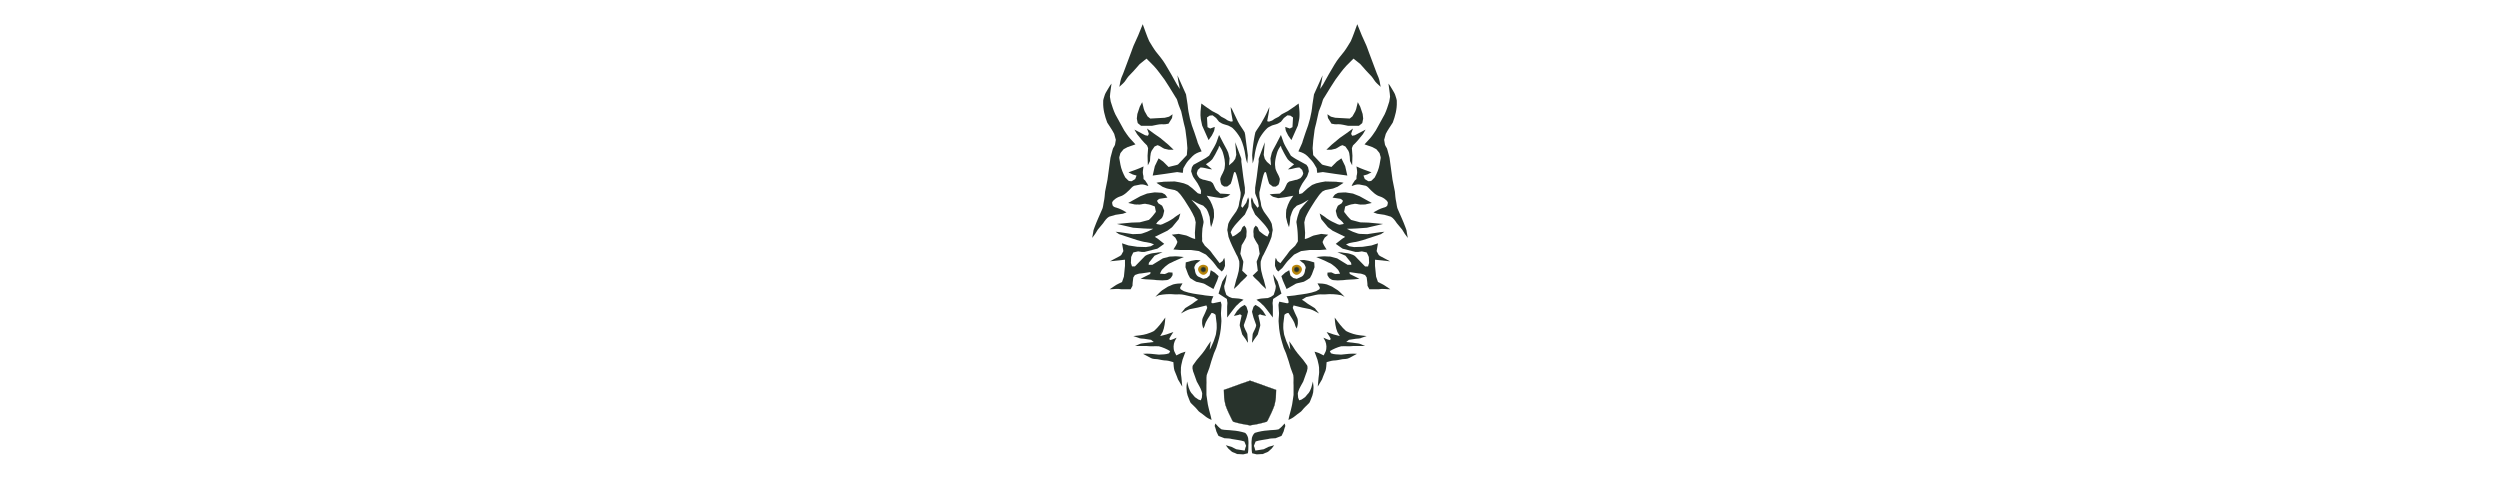 <svg fill="#28332c" style="background:currentColor;" xmlns="http://www.w3.org/2000/svg" viewBox="627 -90 1306 1780" height="250px">
	<defs>
		<style>
			path {
				-webkit-transform-origin: center;
				        transform-origin: center;
				-webkit-transform-box: fill-box;
				        transform-box: fill-box;
					-webkit-animation-duration: 5s;
					        animation-duration: 5s;
					-webkit-animation-timing-function: ease-in-out;
					        animation-timing-function: ease-in-out;
					-webkit-animation-iteration-count: infinite;
					        animation-iteration-count: infinite;
			}
			.lid {
				-webkit-animation: blink 5s ease-in-out infinite;
				        animation: blink 5s ease-in-out infinite;
			}
			.pupil {
				fill: url(#pupil) #b8860b;
				-webkit-animation: pupil 5s ease-in-out infinite;
				        animation: pupil 5s ease-in-out infinite;
			}
			@-webkit-keyframes blink {
				0%, to {
					fill: #440101;
					-webkit-transform: scaleY(1);
					        transform: scaleY(1);
				}
				50% {
					fill: red;
					-webkit-transform: scaleY(0.87);
					        transform: scaleY(0.87);
				}
			}
			@keyframes blink {
				0%, to {
					fill: #440101;
					-webkit-transform: scaleY(1);
					        transform: scaleY(1);
				}
				50% {
					fill:red;
					-webkit-transform: scaleY(0.87);
					        transform: scaleY(0.87);
				}
			}
			@-webkit-keyframes pupil {
				0%, to {
					fill: url(#pupil) #b8860b
				}
				50% {
					fill: url(#pupil2) #b8860b
				}
			}
			@keyframes pupil {
				0%, to {
					fill: url(#pupil) #b8860b
				}
				50% {
					fill: url(#pupil2) #b8860b
				}
			}
		</style>
		<radialGradient id="pupil" fx="50%" fy="50%" r="30%" spreadMethod="pad">
			<stop offset="50%" stop-color="#28332c" />
			<stop offset="100%" stop-color="#b8860b" />
		</radialGradient>
		<radialGradient id="pupil2" fx="50%" fy="50%" r="30%" spreadMethod="pad">
			<stop offset="70%" stop-color="#3e423f" />
			<stop offset="100%" stop-color="#b8860b" />
		</radialGradient>
	</defs>
	<g id="ears">
		<g class="left">
			<path d="M930 102c12 15 25 30 35 47 15 24 29 50 43 75l11 17-3-17c-3-11-4-23-6-34l32 71 6 39c3 35 12 69 25 102l11 33c1 6 4 11 6 16l10 22-12 4c-6 2-10 5-15 8l-7 6-16 17c-7 8-12 18-18 28l-2 17-21-3-47 7-44 6 8-35 14-29 17 12 20 20 29-7c2-1 5-1 7-3l32-34 2-26c-1-19-3-39-6-58-1-12-4-23-7-34l-10-45c-4-11-9-21-12-32-2-6-3-13-8-19l-24-39-18-28c-13-17-25-35-40-51l-27-27-25 20-23 26-19 20c-7 8-12 19-20 26l-14 13 4-21c2-10 6-19 10-28l30-80c4-10 7-21 12-31l14-31 17-42c8 21 15 43 24 63 8 13 16 27 25 39zM759 270l3 18c5 16 10 32 17 47l33 60c7 10 13 20 21 29l21 23-29 10-15 8-10 12c-3 3-3 7-4 10-1 4-3 8-2 12l4 23c3 17 10 33 18 48l12 12c4 2 8 2 12 2l13-8 5-13-14-4-16-8c19-7 38-13 56-22-1 10-4 19-2 29 2 6 2 12 2 18 3 3 7 5 9 10 4 5 7 10 9 16-9-3-18-7-28-6l-25 5c-7 3-12 10-18 16-8 8-17 16-27 21-9 3-17 6-24 11-5 4-11 8-13 15l2 10c3 5 8 7 13 8 14 4 27 11 39 18l-14 5-27 4-24 7c-9 5-16 15-22 24l-20 24c-6 11-13 21-21 31l4-22c0-6 3-12 5-18 8-22 18-43 27-64 5-9 5-20 7-29 3-13 4-26 5-39l9-45 11-81 8-30c1-7 7-12 9-19l3-18-6-22c-7-14-17-28-26-42-9-24-16-50-15-76-1-9 3-16 5-24s7-15 11-22c5-8 9-16 15-23-2 16-5 32-6 49z"/>
			<path d="M885 315c2 4 2 8 5 12l9 16 10 8 54-3 16-4 13-9-2 14-13 21c-8 2-16 3-25 2-13 0-25 4-37 6h-40l-10-8c-1-1-3-2-3-4l-3-15 2-17 9-27 9-17 6 25zM946 423l30 25 20 19h-18l-17-4c-9-4-16-11-25-13l-11 5-11 16-3 8-2 14-1 16-8 16-1-36 2-28-4-10c-14-13-26-28-37-42l-10-17 40 21 10 2c1-3 5-6 3-10l-6-17 26 19 23 16z"/>
		</g>
		<g class="right">
			<path d="M1655 63c9-20 16-42 24-63l17 42 14 31c5 10 8 21 12 31l30 80c4 9 8 18 10 28l4 21-14-13c-8-7-13-18-20-26l-19-20-23-26-25-20-27 27c-15 16-27 34-40 51l-18 28-24 39c-5 6-6 13-8 19-3 11-8 21-12 32l-10 45c-3 11-6 22-7 34-3 19-5 39-6 58l2 26 32 34c2 2 5 2 7 3l29 7 20-20 17-12 14 29 8 35-44-6-47-7-21 3-2-17c-6-10-11-20-18-28l-16-17-7-6c-5-3-9-6-15-8l-12-4 10-22c2-5 5-10 6-16l11-33c13-33 22-67 25-102l6-39 32-71c-2 11-3 23-6 34l-3 17 11-17c14-25 28-51 43-75 10-17 23-32 35-47 9-12 17-26 25-39zM1795 221c6 7 10 15 15 23 4 7 9 14 11 22s6 15 5 24c1 26-6 52-15 76-9 14-19 28-26 42l-6 22 3 18c2 7 8 12 9 19l8 30 11 81 9 45c1 13 2 26 5 39 2 9 2 20 7 29 9 21 19 42 27 64 2 6 5 12 5 18l4 22c-8-10-15-20-21-31l-20-24c-6-9-13-19-22-24l-24-7-27-4-14-5c12-7 25-14 39-18 5-1 10-3 13-8l2-10c-2-7-8-11-13-15-7-5-15-8-24-11-10-5-19-13-27-21-6-6-11-13-18-16l-25-5c-10-1-19 3-28 6 2-6 5-11 9-16 2-5 6-7 9-10 0-6 0-12 2-18 2-10-1-19-2-29 18 9 37 15 56 22l-16 8-14 4 5 13 13 8c4 0 8 0 12-2l12-12c8-15 15-31 18-48l4-23c1-4-1-8-2-12-1-3-1-7-4-10l-10-12-15-8-29-10 21-23c8-9 14-19 21-29l33-60c7-15 12-31 17-47l3-18c-1-17-4-33-6-49z"/>
			<path d="M1681 290l9 17 9 27 2 17-3 15c0 2-2 3-3 4l-10 8h-40c-12-2-24-6-37-6-9 1-17 0-25-2l-13-21-2-14 13 9 16 4 54 3 10-8 9-16c3-4 3-8 5-12l6-25zM1637 407l26-19-6 17c-2 4 2 7 3 10l10-2 40-21-10 17c-11 14-23 29-37 42l-4 10 2 28-1 36-8-16-1-16-2-14-3-8-11-16-11-5c-9 2-16 9-25 13l-17 4h-18l20-19 30-25 23-16z"/>
		</g>
	</g>
	<g id="skull">
		<g class="left">
			<path d="M962 632c5 3 7 9 11 13l-27 4c-6 0-8 5-12 8l5 9 14 9 3 6 5 13-4 17c-2 4-3 8-6 11-7 7-16 12-20 21l16 3 7-2c14-6 28-13 41-22 8-7 17-12 26-18l-6 21-19 23c-3 4-6 8-11 11l-12 9-47 23 11 7 24 19-24 17c-3 2-7 2-10 3l-39 10h-11l-13-2-18 4-5 10-3 7-1 22 4 13h11l38-39 7-4c6-2 13-5 20-6l16-2c7-2 15-1 22-2l-30 13-20 25c-2 2-1 6-2 9h14l39-24 19-5c5-2 11-2 17-2 14-2 28 1 42 2-16 7-32 13-47 21-9 3-15 9-23 15l-11 11c-4 5-5 10-8 15l13 1c7 2 13-4 20-6l14 1c-1 4 2 9-2 13-2 3-4 7-7 9-4 3-9 6-14 6l-15 1-21-1c-13-2-27-2-40-3l-20-2 36-18 1-7-34 5c-9 0-16 3-24 6l-6 9c-1 10-3 20-3 31l-7 13h-34c-15-3-29 0-44 0l18-12c8-6 18-10 28-15l7-20 4-40v-23l-56 6 36-19c2-2 6-3 7-6l7-13-5-29 24 8 33 5 32 1 18-3 12-7-13-5-15-3c-12-1-23-5-35-8l-67-22-13-9c22 2 43 6 64 9l26-1c7 0 13-3 19-5 11-3 20-9 31-14-25 0-50-2-75-4l-60-14 54-5 31-1 34-9c10-9 18-19 26-30l-4-20c-10-4-20-8-31-9-9-3-18 2-27 2-8-1-15 1-23-2l-18-4 45-25 25-10 19-3c11-3 23 0 34 0 5 0 8 4 12 5z"/>
			<path d="M1194 467l5 11 5 21-2 26 15-13 8-11 4-15-4-47 22 59c2 5 0 10 1 15l3 23 4 32 6 40v20c-3 11-9 21-11 32l-3 17 5 6 14-19 7-20c2 5 4 10 3 16l-2 20-13 28-21 22c-8 9-16 17-22 26-5 6-7 12-10 18l7 16c11-4 21-13 30-20 3-4 4-10 7-15l7-6c2 4 6 7 7 11 1 6 2 11 1 17s1 13-3 19c-4 9-10 18-15 26l-5 32 8 21c1 3 4 7 3 11l-4 31 19 18-7 8-17 16c-8 10-17 18-26 26l9-35c4-10 6-21 9-32 2-12 3-24 2-36-3-8-5-17-10-24-11-22-22-44-30-67l-3-18c-1-4-2-7-1-11l3-19c7-18 20-32 30-47 4-8 9-16 10-26 1-12 6-23 6-35 0-5 1-9-1-14l-8-36c-3-12-5-23-10-34l-5-1c-5 15-7 30-13 44l-13 10h-11l-9-6c-4-6-5-14-6-22 2-8 6-16 10-23 3-7 7-14 7-22 3-18-2-37-7-54-3-9-8-18-14-25-1 5-2 10-5 14-6 13-13 25-20 36-7 8-16 14-24 19l23 19-10-1c-11-2-21-6-33-6l-10 9-4 12c1 8 6 14 11 19 6 2 11 6 17 6l19 5c5 0 9 4 13 8l8 17c2 4 4 8 7 10l12 11c13 1 26 1 38 3-5 3-10 9-17 10l-15 4-23-3-33-6 13 19 7 15 6 18 1 13v15l-5 21-6 16c-3-12-4-25-5-38l-6-18c-3-6-5-12-10-16l-8-8-15-6c-10-4-19-11-29-16 11 12 23 25 33 39 3 10 8 21 10 32 1 5 3 10 2 15l-4 21c-1 13-2 26-1 39 0 4-1 8 1 11l9 14 15 14c8 7 13 17 20 25l20 26 11-8 6-12c3 9 3 20 3 30l-5 13-7 8-15-13c-8-10-15-21-24-30l-20-20-26-13-31-4h-39l-25-2c6-9 12-18 15-28l-4-9-4-7-13-11 26-3 28 6c11 4 21 11 33 13l-1-23 3-39-4-17c-10-23-24-44-38-66-7-9-13-20-22-28-3-5-9-6-14-9l-25-5c-7-1-13-5-20-7l-23-15c9-3 18-2 27-4l41-1 17 3 17 4 15 6 16 12 21 19 11 3 1-12c-3-10-8-19-13-28l-13-19c-2-3-5-7-6-11l-5-15 3-15 6-9 31-17c10-5 19-11 27-17l8-14c7-12 14-23 19-35l10-28 15 29 14 26z"/>
			<path d="M1139 323l23 12 11 9c7 4 15 7 21 12 4 3 9 4 14 6 3 1 5-1 8-1-3-18-7-35-8-53l5 8 22 46c7 14 17 26 25 40l2 9 3 24 7 53-2 30c-3-10-6-19-7-29-3-22-9-44-18-64-8-14-18-28-30-39-5-4-11-6-16-9-8-3-16-4-24-8l-10-6-11-14-13-10-11 1-10 7 2 36 10 5 17-6c-1 5-1 11-3 16l-8 16-12 17-24-54-5-24c-3-20 0-39 2-58l18 13 22 15z"/>
		</g>
		<g class="right">
			<path d="M1443 308l18-13c2 19 5 38 2 58l-5 24-24 54-12-17-8-16c-2-5-2-11-3-16l17 6 10-5 2-36-10-7-11-1-13 10-11 14-10 6c-8 4-16 5-24 8-5 3-11 5-16 9-12 11-22 25-30 39-9 20-15 42-18 64-1 10-4 19-7 29l-2-30a594 594 0 0110-77l2-9c8-14 18-26 25-40a398 398 0 0027-54c-1 18-5 35-8 53 3 0 5 2 8 1 5-2 10-3 14-6 6-5 14-8 21-12l11-9 23-12 22-15z"/>
			<path d="M1380 441l15-29 10 28c5 12 12 23 19 35l8 14c8 6 17 12 27 17l31 17 6 9 3 15-5 15c-1 4-4 8-6 11l-13 19c-5 9-10 18-13 28l1 12 11-3 21-19 16-12 15-6 17-4 17-3 41 1c9 2 18 1 27 4l-23 15c-7 2-13 6-20 7l-25 5c-5 3-11 4-14 9-9 8-15 19-22 28-14 22-28 43-38 66l-4 17 3 39-1 23c12-2 22-9 33-13l28-6 26 3-13 11-4 7-4 9c3 10 9 19 15 28l-25 2h-39l-31 4-26 13-20 20c-9 9-16 20-24 30l-15 13-7-8-5-13c0-10 0-21 3-30l6 12 11 8 20-26c7-8 12-18 20-25l15-14 9-14c2-3 1-7 1-11a358 358 0 00-5-60c-1-5 1-10 2-15 2-11 7-22 10-32 10-14 22-27 33-39-10 5-19 12-29 16l-15 6-8 8c-5 4-7 10-10 16l-6 18c-1 13-2 26-5 38l-6-16-5-21v-15l1-13 6-18 7-15 13-19-33 6-23 3-15-4c-7-1-12-7-17-10 12-2 25-2 38-3l12-11c3-2 5-6 7-10l8-17c4-4 8-8 13-8l19-5c6 0 11-4 17-6 5-5 10-11 11-19l-4-12-10-9c-12 0-22 4-33 6l-10 1 23-19c-8-5-17-11-24-19-7-11-14-23-20-36-3-4-4-9-5-14-6 7-11 16-14 25-5 17-10 36-7 54 0 8 4 15 7 22 4 7 8 15 10 23-1 8-2 16-6 22l-9 6h-11l-13-10c-6-14-8-29-13-44l-5 1c-5 11-7 22-10 34l-8 36c-2 5-1 9-1 14 0 12 5 23 6 35 1 10 6 18 10 26 10 15 23 29 30 47l3 19c1 4 0 7-1 11l-3 18c-8 23-19 45-30 67-5 7-7 16-10 24-1 12 0 24 2 36 3 11 5 22 9 32l9 35c-9-8-18-16-26-26l-17-16-7-8 19-18-4-31c-1-4 2-8 3-11l8-21-5-32c-5-8-11-17-15-26-4-6-2-13-3-19s0-11 1-17c1-4 5-7 7-11l7 6c3 5 4 11 7 15 9 7 19 16 30 20l7-16c-3-6-5-12-10-18-6-9-14-17-22-26l-21-22-13-28-2-20c-1-6 1-11 3-16l7 20 14 19 5-6-3-17c-2-11-8-21-11-32v-20l6-40 4-32 3-23c1-5-1-10 1-15l22-59-4 47 4 15 8 11 15 13-2-26 5-21 5-11 14-26z"/>
			<path d="M1610 627c11 0 23-3 34 0l19 3 25 10 45 25-18 4c-8 3-15 1-23 2-9 0-18-5-27-2-11 1-21 5-31 9l-4 20c8 11 16 21 26 30l34 9 31 1 54 5-60 14c-25 2-50 4-75 4 11 5 20 11 31 14 6 2 12 5 19 5l26 1c21-3 42-7 64-9l-13 9-67 22c-12 3-23 7-35 8l-15 3-13 5 12 7 18 3 32-1 33-5 24-8-5 29 7 13c1 3 5 4 7 6l36 19-56-6v23l4 40 7 20c10 5 20 9 28 15l18 12c-15 0-29-3-44 0h-34l-7-13c0-11-2-21-3-31l-6-9c-8-3-15-6-24-6l-34-5 1 7 36 18-20 2c-13 1-27 1-40 3l-21 1-15-1c-5 0-10-3-14-6-3-2-5-6-7-9-4-4-1-9-2-13l14-1c7 2 13 8 20 6l13-1c-3-5-4-10-8-15l-11-11c-8-6-14-12-23-15-15-8-31-14-47-21 14-1 28-4 42-2 6 0 12 0 17 2l19 5 39 24h14c-1-3 0-7-2-9l-20-25-30-13c7 1 15 0 22 2l16 2c7 1 14 4 20 6l7 4 38 39h11l4-13-1-22-3-7-5-10-18-4-13 2h-11l-39-10c-3-1-7-1-10-3l-24-17 24-19 11-7-47-23-12-9c-5-3-8-7-11-11l-19-23-6-21c9 6 18 11 26 18 13 9 27 16 41 22l7 2 16-3c-4-9-13-14-20-21-3-3-4-7-6-11l-4-17 5-13 3-6 14-9 5-9c-4-3-6-8-12-8l-27-4c4-4 6-10 11-13 4-1 7-5 12-5z"/>
		</g>
	</g>
	<g id="eyes">
		<g class="left">
			<path class="pupil" fill="url(#pupil) #b8860b" d="M1122 902c5 9 2 23-8 28-4 3-10 3-15 0-7-4-13-12-12-20 2-12 16-18 26-14 4 1 7 3 9 6z"/>
			<path class="lid" d="M1079 891c-2 4-5 8-6 13-1 4 2 7 2 10 1 10 4 20 13 25l18 8 13-3 7-6c2-2 4-3 4-5l4-18 15 9 12 11c1 1 3 2 2 3l-5 15-14 32-35-20-7-2-22-5-9-5-14-9-7-13-10-27 1-18 21-6 17-3 17 1-17 13z"/>
		</g>
		<g class="right">
			<path class="pupil" fill="url(#pupil) #b8860b" d="M1447 896c10-4 24 2 26 14 1 8-5 16-12 20-5 3-11 3-15 0-10-5-13-19-8-28 2-3 5-5 9-6z"/>
			<path class="lid" d="M1464 878l17-1 17 3 21 6 1 18-10 27-7 13-14 9-9 5-22 5-7 2-35 20-14-32-5-15c-1-1 1-2 2-3l12-11 15-9 4 18c0 2 2 3 4 5l7 6 13 3 18-8c9-5 12-15 13-25 0-3 3-6 2-10-1-5-4-9-6-13l-17-13z"/>
		</g>
	</g>
	<g id="chin">
		<g class="left">
			<path d="M955 1145l-9 15 23-6 26-9c-5 8-11 16-15 25l2 5c9-1 17-6 25-9l-7 13c-5 12-6 27-1 39l7 14 18-9 16-5-11 30c-3 13-7 26-6 39-1 10 1 19 2 28l3 33-16-27-4-11-9-22c-3-10-3-21-4-31-8-2-16-5-25-6-12 0-23-3-34-5-8-1-16 0-24-4l-30-16c20-2 39 1 59 3 13-1 26 0 38-5l4-8c-13-8-27-14-42-18-15-1-30 1-45-1h-44l19-8c5-2 12-2 17-3l34-4-10-8-26-4c-7-1-15 0-22-4l-18-6c17-2 34-3 50-8 9-3 18-6 27-11 16-14 29-32 42-50-1 18-3 37-10 54z"/>
			<path d="M1021 978c-2 3 0 6 1 8l12 7c22 8 46 11 69 14 13 3 27 3 41 5-4 8-9 16-7 25l5 1 29-6c1 4 3 8 3 13l-2 30c0 13 3 26 1 39-1 25-6 49-13 72-3 8-4 16-8 24l-6 14-10 30-7 24-10 27c-2 13 0 25-1 38v36l4 27c1 10 4 19 6 29 3 12 7 24 9 37l-12-6c-8-4-15-11-22-16-6-5-13-8-17-14-7-9-16-17-24-25-4-3-5-8-7-12l-7-18-3-12c0-8-2-15-1-23l2-17 6 23 5 12c3 4 4 8 8 11l10 12 13 9 9 3 4-10 1-12c1-4-1-8-2-12-4-13-12-24-18-36l-10-28c-3-6-5-14-6-21 0-5 0-10 3-13l13-18c14-16 28-32 39-51l13-19-4 32c5-8 8-17 12-25s6-17 9-25c3-7 3-14 4-20 2-9 1-18 1-27l-4-33c-4-4-9-7-15-7-9 15-21 29-25 46-1 5-4 8-6 12-2-8-5-17-4-25 0-5 0-9 2-14l9-19 8-19-3-9-16 4-16 4-30 6c-12 4-22 10-33 16l13-16c2-4 5-5 8-7l21-13c7-5 14-11 22-15l-16-10-14-3-21-5c-12-3-24-2-35-2-20-2-40-1-60 3l-13 6c8-8 16-17 25-24l22-14 19-8c11-3 23-4 35-4l-8 14zM1184 974c0 11 4 22 8 33l10 7c6 2 12 6 18 5 12 1 25 1 36 6-7 5-15 10-21 17-7 5-12 13-18 20l-22 29v-41l1-13-2-15-31-20 14-45 17-27c-2 15-5 30-10 44z"/>
		</g>
		<g class="right">
			<path d="M1595 1091c13 18 26 36 42 50 9 5 18 8 27 11 16 5 33 6 50 8l-18 6c-7 4-15 3-22 4l-26 4-10 8 34 4c5 1 12 1 17 3l19 8h-44c-15 2-30 0-45 1-15 4-29 10-42 18l4 8c12 5 25 4 38 5 20-2 39-5 59-3l-30 16c-8 4-16 3-24 4-11 2-22 5-34 5-9 1-17 4-25 6-1 10-1 21-4 31l-9 22-4 11-16 27 3-33c1-9 3-18 2-28 1-13-3-26-6-39l-11-30 16 5 18 9 7-14c5-12 4-27-1-39l-7-13c8 3 16 8 25 9l2-5c-4-9-10-17-15-25l26 9 23 6-9-15c-7-17-9-36-10-54z"/>
			<path d="M1531 964c12 0 24 1 35 4l19 8 22 14c9 7 17 16 25 24l-13-6c-20-4-40-5-60-3-11 0-23-1-35 2l-21 5-14 3-16 10c8 4 15 10 22 15l21 13c3 2 6 3 8 7l13 16c-11-6-21-12-33-16l-30-6-16-4-16-4-3 9 8 19 9 19c2 5 2 9 2 14 1 8-2 17-4 25-2-4-5-7-6-12-4-17-16-31-25-46-6 0-11 3-15 7l-4 33c0 9-1 18 1 27 1 6 1 13 4 20 3 8 5 17 9 25s7 17 12 25l-4-32 13 19c11 19 25 35 39 51l13 18c3 3 3 8 3 13-1 7-3 15-6 21l-10 28c-6 12-14 23-18 36-1 4-3 8-2 12l1 12 4 10 9-3 13-9 10-12c4-3 5-7 8-11l5-12 6-23 2 17c1 8-1 15-1 23l-3 12-7 18c-2 4-3 9-7 12-8 8-17 16-24 25-4 6-11 9-17 14-7 5-14 12-22 16l-12 6c2-13 6-25 9-37 2-10 5-19 6-29l4-27v-36c-1-13 1-25-1-38l-10-27-7-24-10-30-6-14c-4-8-5-16-8-24-7-23-12-47-13-72-2-13 1-26 1-39l-2-30c0-5 2-9 3-13l29 6 5-1c2-9-3-17-7-25 14-2 28-2 41-5 23-3 47-6 69-14l12-7c1-2 3-5 1-8l-8-14zM1366 930l17 27 14 45-31 20-2 15 1 13v41l-22-29c-6-7-11-15-18-20-6-7-14-12-21-17 11-5 24-5 36-6 6 1 12-3 18-5l10-7c4-11 8-22 8-33-5-14-8-29-10-44z"/>
		</g>
	</g>
	<g id="nose">
		<g class="left">
			<path d="M1267 1051l4 13c1 2 2 5 1 8l-5 19-10 28c1 12 9 22 13 33l1 12c0 7 2 14 1 21l-8-13-13-18-9-32c-1-4 1-8 1-12l6-27-6-4c-8 4-16 4-23 6l9-14c3-6 8-9 12-14 5-6 13-9 19-13l7 7z"/>
			<path stroke="#28332c" d="M1184 1360l31-11 33-12 32-11v166h0s0 0 0 0c-20-3-40-7-60-13-3 0-4-3-6-6-9-18-18-36-25-56l-4-20c-2-12-1-24-2-37h1z"/>
			<path d="M1214 1511c16 1 32 4 48 9 6 5 9 12 11 19 1 9 2 17 1 26 0 11 0 21-2 31l-17 4-17-1c-5 1-10-2-14-4-5-2-10-3-14-7l-11-10-9-12 21 6 18 9 31 5 4-14c1-1 2-3 1-5l-6-15c-15-5-31-6-46-9-9-3-19-2-28-3l-18-7c-2-1-4-1-5-3l-7-15c-2-6-3-13-6-19-1-4 2-8 2-11 7 8 14 16 23 22 13 3 26 2 40 4z"/>
		</g>
		<g class="right">
			<path d="M1300 1044c6 4 14 7 19 13 4 5 9 8 12 14l9 14c-7-2-15-2-23-6l-6 4 6 27c0 4 2 8 1 12l-9 32-13 18-8 13c-1-7 1-14 1-21l1-12c4-11 12-21 13-33l-10-28-5-19c-1-3 0-6 1-8l4-13 7-7z"/>
			<path stroke="#28332c" d="M1376 1360l-31-11-33-12-32-11v166h0s0 0 0 0c20-3 40-7 60-13 3 0 4-3 6-6 9-18 18-36 25-56l4-20c2-12 1-24 2-37h-1z"/>
			<path d="M1386 1507c9-6 16-14 23-22 0 3 3 7 2 11-3 6-4 13-6 19l-7 15c-1 2-3 2-5 3l-18 7c-9 1-19 0-28 3-15 3-31 4-46 9l-6 15c-1 2 0 4 1 5l4 14 31-5 18-9 21-6-9 12-11 10c-4 4-9 5-14 7-4 2-9 5-14 4l-17 1-17-4c-2-10-2-20-2-31-1-9 0-17 1-26 2-7 5-14 11-19 16-5 32-8 48-9 14-2 27-1 40-4z"/>
		</g>
	</g>
</svg>
